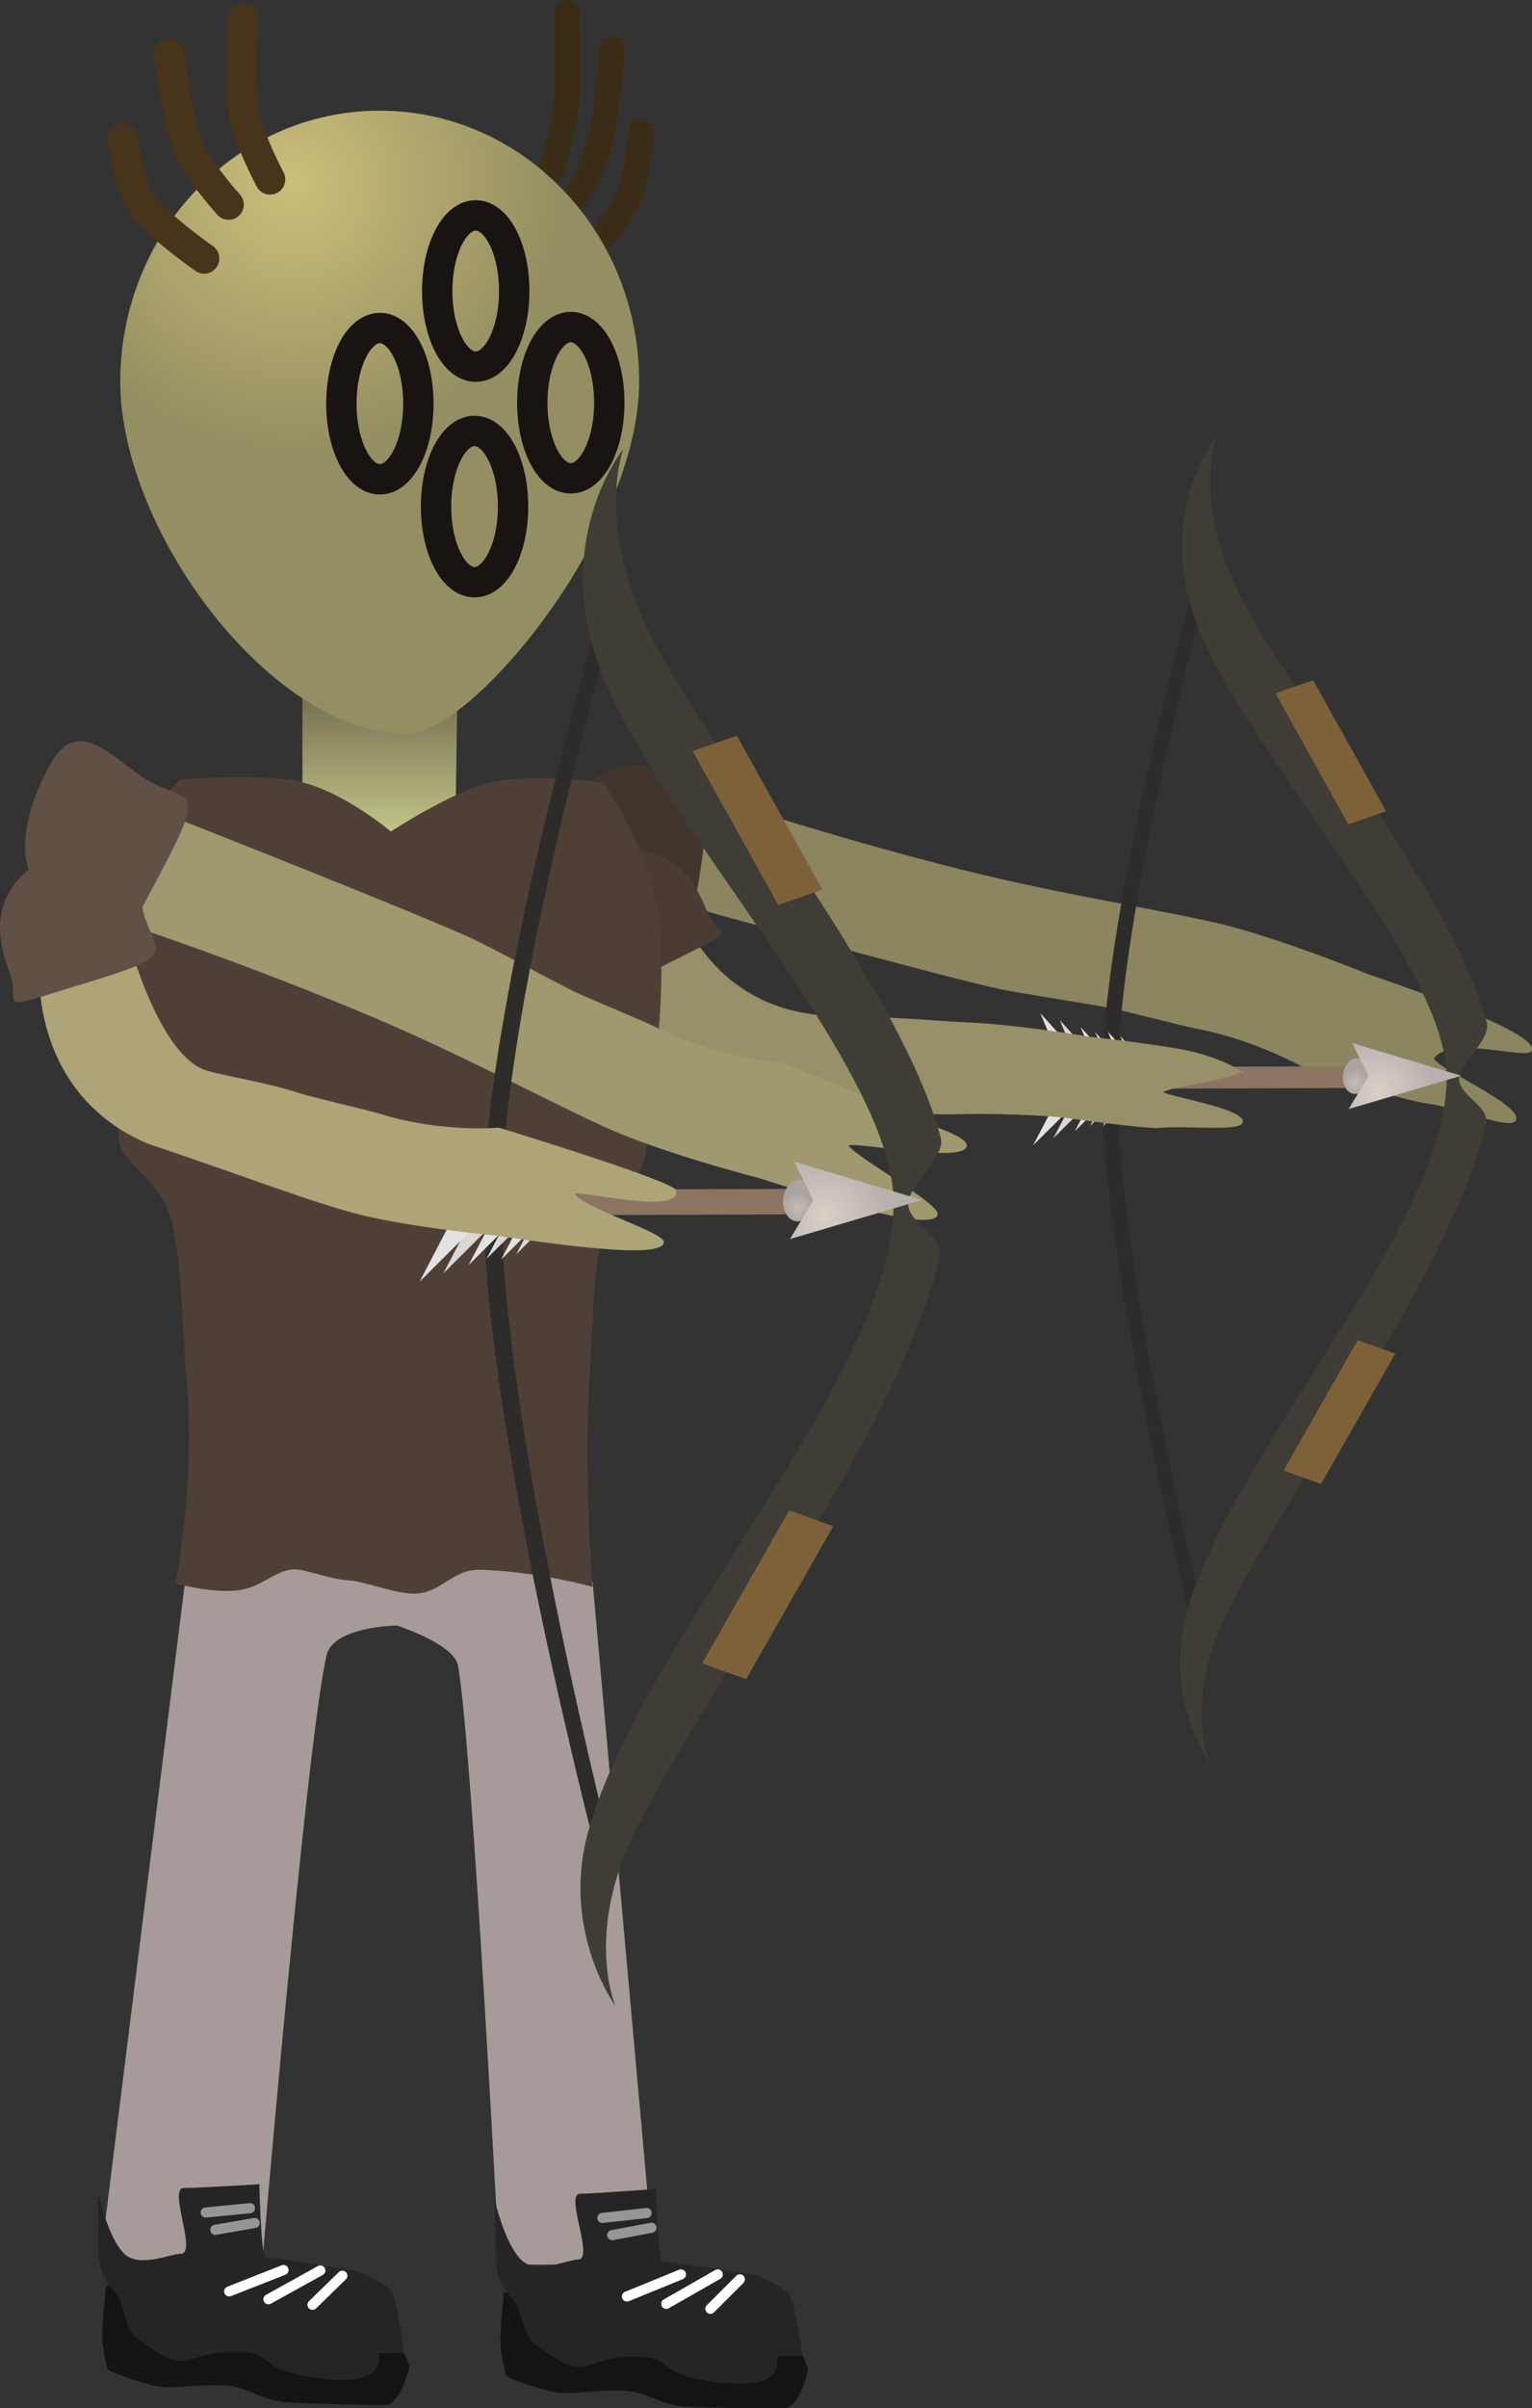 <svg version="1.1" xmlns="http://www.w3.org/2000/svg" xmlns:xlink="http://www.w3.org/1999/xlink" width="75.68" height="118.918" viewBox="0,0,75.68,118.918"><rect x="0" y="0" width="75.68" height="118.918" fill="#333333" stroke="none"/><defs><radialGradient cx="287.927" cy="168.842" r="0.655" gradientUnits="userSpaceOnUse" id="color-1"><stop offset="0" stop-color="#c6beb6"/><stop offset="1" stop-color="#a9a4a1"/></radialGradient><radialGradient cx="289.046" cy="169.241" r="2.698" gradientUnits="userSpaceOnUse" id="color-2"><stop offset="0" stop-color="#d9d0c7"/><stop offset="1" stop-color="#b7b1ad"/></radialGradient><linearGradient x1="239.748" y1="149.415" x2="239.748" y2="156.266" gradientUnits="userSpaceOnUse" id="color-3"><stop offset="0" stop-color="#736b4f"/><stop offset="1" stop-color="#bec286"/></linearGradient><radialGradient cx="235.454" cy="124.478" r="13.118" gradientUnits="userSpaceOnUse" id="color-4"><stop offset="0" stop-color="#ccbe7a"/><stop offset="1" stop-color="#948f62"/></radialGradient><radialGradient cx="260.383" cy="175.031" r="0.769" gradientUnits="userSpaceOnUse" id="color-5"><stop offset="0" stop-color="#c6beb6"/><stop offset="1" stop-color="#a9a4a1"/></radialGradient><radialGradient cx="261.697" cy="175.499" r="3.167" gradientUnits="userSpaceOnUse" id="color-6"><stop offset="0" stop-color="#d9d0c7"/><stop offset="1" stop-color="#b7b1ad"/></radialGradient></defs><g transform="translate(-220.98,-115.409)"><g data-paper-data="{&quot;isPaintingLayer&quot;:true}" fill-rule="nonzero" stroke-linejoin="miter" stroke-miterlimit="10" stroke-dasharray="" stroke-dashoffset="0" style="mix-blend-mode: normal"><g><path d="M225.924,227.141l4.201,-33.658c0,0 6.783,-2.094 9.85,-2.054c3.628,0.048 0.551,4.252 0.551,4.252c0,0 -3.093,0.048 -3.418,1.479c-0.993,4.378 -3.181,30.085 -3.181,30.085z" fill="#a69b98" stroke="#000000" stroke-width="0" stroke-linecap="butt"/><path d="M241.209,232.25c0,0 -0.411,1.935 -1.238,1.924c-0.593,-0.008 -2.644,-0.021 -4.703,-0.129c-1.252,-0.065 -1.894,-0.643 -2.825,-0.798c-1.173,-0.195 -2.941,0.182 -3.788,-0.021c-1.56,-0.373 -2.364,-0.809 -2.364,-0.809c0,0 -0.256,-1.029 -0.265,-1.589c-0.012,-0.755 0.198,-2.535 0.198,-2.535c0,0 5.935,-0.042 8.247,0.189c1.368,0.137 4.232,0.702 4.232,0.702c0,0 1.452,0.635 1.66,1.065c0.255,0.527 0.847,2 0.847,2z" data-paper-data="{&quot;index&quot;:null}" fill="#141415" stroke="#000000" stroke-width="0" stroke-linecap="butt"/><path d="M240.947,231.612c0,0 -0.386,-0.005 -1.212,-0.016c-0.248,-0.003 0.681,1.611 -2.635,1.299c-3.132,-0.295 -2.761,-1.225 -3.864,-1.32c-2.307,-0.199 -2.595,0.561 -3.593,0.395c-0.347,-0.058 -0.511,-0.121 -1.772,-0.994c-0.867,-0.6 -0.643,-1.76 -1.234,-2.396c-0.864,-0.929 -0.784,-1.896 -0.784,-1.896l-0.036,-3.048c0,0 0.457,2.213 1.285,3.048c0.741,0.747 2.317,0.012 2.801,0.018c0.847,0.011 -0.646,-3.277 0.164,-3.248c0.435,0.016 3.725,-0.185 3.725,-0.185c0,0 0.076,3.581 0.309,3.604c1.368,0.137 4.595,0.707 4.595,0.707c0,0 1.452,0.635 1.66,1.065c0.255,0.527 0.592,2.967 0.592,2.967z" data-paper-data="{&quot;index&quot;:null}" fill="#252527" stroke="#000000" stroke-width="0" stroke-linecap="butt"/><path d="M234.985,227.504l-2.682,1.056" data-paper-data="{&quot;index&quot;:null}" fill="none" stroke="#ffffff" stroke-width="0.5" stroke-linecap="round"/><path d="M234.239,228.949l2.565,-1.422" data-paper-data="{&quot;index&quot;:null}" fill="none" stroke="#ffffff" stroke-width="0.5" stroke-linecap="round"/><path d="M237.892,227.785l-1.474,1.436" data-paper-data="{&quot;index&quot;:null}" fill="none" stroke="#ffffff" stroke-width="0.5" stroke-linecap="round"/><path d="M231.142,224.664l2.186,-0.214" data-paper-data="{&quot;index&quot;:null}" fill="none" stroke="#969696" stroke-width="0.5" stroke-linecap="round"/><path d="M233.561,225.181l-1.945,0.338" data-paper-data="{&quot;index&quot;:null}" fill="none" stroke="#969696" stroke-width="0.5" stroke-linecap="round"/></g><g stroke="#000000" stroke-width="0" stroke-linecap="butt"><path d="M296.645,167.298c-0.194,0.476 -3.88,-0.764 -4.796,0.331c-0.314,0.376 4.562,2.385 3.992,3.136c-0.339,0.446 -3.016,-0.719 -4.454,-0.88c-0.701,-0.078 -5.37,-1.397 -5.37,-1.397c0,0 -2.567,-1.641 -6.019,-2.301c-0.83,-0.159 -3.491,-0.881 -4.346,-1.035c-2.023,-0.364 -4.045,-0.647 -5.278,-0.903c-2.653,-0.552 -15.144,-4.014 -15.144,-4.014l0.407,-5.641c0,0 6.234,2.109 13.015,3.801c5.1,1.273 10.679,2.101 13.2,2.783c2.984,0.808 6.679,2.326 6.679,2.326c0,0 2.645,0.89 4.821,1.772c1.958,0.794 3.48,1.561 3.294,2.02z" data-paper-data="{&quot;index&quot;:null}" fill="#8b8560"/><path d="M248.223,158.444c0.762,-5.912 4.334,-5.473 6.258,-5.039c1.924,0.434 1.962,-1.436 1.24,3.979c-0.61,4.577 -0.811,3.86 -2.735,3.426c-1.924,-0.434 -5.16,0.713 -4.764,-2.366z" data-paper-data="{&quot;index&quot;:null}" fill="#42352d"/></g><path d="M280.021,196.34c0,0 -4.66,-18.518 -4.616,-27.497c0.044,-8.757 4.882,-25.728 4.882,-25.728l0.661,0.003c0,0 -4.729,17.025 -4.772,25.724c-0.045,9.031 4.506,27.501 4.506,27.501z" fill="#2e2c2a" stroke="none" stroke-width="0" stroke-linecap="butt"/><g stroke="none" stroke-width="0" stroke-linecap="butt"><path d="M281.07,136.939c0,0 -1.352,3.519 1.619,8.718c3.336,5.838 10.175,14.376 11.742,20.262c0.213,0.799 -1.373,2.059 -1.376,2.747c-0.004,0.888 1.562,1.325 1.32,2.32c-1.747,7.193 -9.056,16.826 -12.675,23.831c-2.33,4.508 -0.957,7.631 -0.957,7.631c0,0 -2.312,-3.171 -1.15,-7.351c2.248,-8.083 12.815,-19.047 12.852,-26.443c0.029,-5.886 -10.563,-16.635 -12.578,-23.101c-1.606,-5.154 1.204,-8.614 1.204,-8.614z" fill="#403c36"/><path d="M284.385,188.026l3.667,-6.438l1.855,0.661l-3.667,6.438z" fill="#7d6239"/><path d="M285.849,148.999l3.602,6.474l-1.862,0.643l-3.602,-6.474z" data-paper-data="{&quot;index&quot;:null}" fill="#7d6239"/></g><g stroke="none" stroke-width="0" stroke-linecap="butt"><path d="M287.465,168.064l-0.058,1.073l-13.395,0.043l0.058,-1.073z" fill="#8c7463"/><path d="M287.93,169.431c-0.367,0.001 -0.644,-0.394 -0.617,-0.883c0.027,-0.489 0.346,-0.886 0.713,-0.887c0.367,-0.001 0.644,0.394 0.617,0.883c-0.027,0.489 -0.346,0.886 -0.713,0.887z" fill="url(#color-1)"/><path d="M293.168,168.529l-5.567,1.646l0.985,-1.632l-0.808,-1.626z" fill="url(#color-2)"/><path d="M275.591,168.282l-1.151,0.157l-1.105,-2.656z" fill="#d7d7d7"/><path d="M274.902,168.243l-1.29,0.176l-1.239,-2.977z" fill="#e2e2e2"/><path d="M276.79,168.269l-0.87,0.119l-0.835,-2.007z" fill="#d7d7d7"/><path d="M276.27,168.24l-0.975,0.133l-0.936,-2.25z" fill="#e2e2e2"/><path d="M277.748,168.153l-0.729,0.1l-0.7,-1.683z" fill="#d7d7d7"/><path d="M277.311,168.129l-0.818,0.112l-0.785,-1.887z" fill="#e2e2e2"/><path d="M273.012,171.621l1.394,-2.664l1.134,0.15z" fill="#d7d7d7"/><path d="M272.013,171.969l1.563,-2.986l1.272,0.168z" fill="#e2e2e2"/><path d="M274.828,171.012l1.053,-2.013l0.857,0.113z" fill="#d7d7d7"/><path d="M274.072,171.275l1.181,-2.257l0.961,0.127z" fill="#e2e2e2"/><path d="M276.082,170.815l0.883,-1.688l0.719,0.095z" fill="#d7d7d7"/><path d="M275.449,171.036l0.99,-1.892l0.806,0.107z" fill="#e2e2e2"/><path d="M277.995,168.044l-0.063,1.162l-4.482,0.014l0.063,-1.162z" fill="#7c6352"/></g><path d="M282.358,168.228c-0.081,0.435 -3.099,0.764 -3.861,1.077c-0.408,0.167 4.213,0.825 3.86,1.56c-0.209,0.437 -2.863,0.109 -4.108,0.242c-0.606,0.065 -4.751,-0.515 -4.751,-0.515c0,0 -2.419,-0.244 -5.454,-0.157c-0.73,0.021 -3.106,-0.091 -3.856,-0.062c-1.775,0.07 -1.525,-0.323 -6.093,-0.519c-5.215,-1.425 -7.637,-7.179 -7.637,-7.179l4.061,-2.497c0,0 1.581,5.233 7.61,5.394c4.536,0.121 4.364,0.217 6.615,0.321c2.664,0.124 6.054,0.711 6.054,0.711c0,0 2.392,0.255 4.385,0.591c1.794,0.302 3.477,1.116 3.398,1.535z" data-paper-data="{&quot;index&quot;:null}" fill="#979068" stroke="#000000" stroke-width="0" stroke-linecap="butt"/><path d="M249.197,158.335c4.552,-2.324 6.023,0.419 6.676,1.992c0.653,1.573 1.991,0.694 -2.19,2.805c-3.534,1.785 -3.128,1.295 -3.781,-0.277c-0.653,-1.573 -3.076,-3.309 -0.705,-4.52z" data-paper-data="{&quot;index&quot;:null}" fill="#4a3c33" stroke="#000000" stroke-width="0" stroke-linecap="butt"/><g><path d="M239.704,191.343c3.629,0 10.55,2.183 10.55,2.183l3.031,33.71h-7.639c0,0 -1.327,-25.538 -2.038,-29.57c-0.201,-1.143 -3.298,-2.079 -3.298,-2.079c0,0 -3.673,-4.244 -0.606,-4.244z" fill="#a69b98" stroke="#000000" stroke-width="0" stroke-linecap="butt"/><path d="M259.693,234.326c-0.593,0 -2.644,0.014 -4.704,-0.067c-1.253,-0.049 -1.902,-0.618 -2.836,-0.761c-1.175,-0.18 -2.939,0.22 -3.788,0.029c-1.565,-0.353 -2.375,-0.778 -2.375,-0.778c0,0 -0.269,-1.025 -0.286,-1.586c-0.022,-0.755 0.164,-2.537 0.164,-2.537c0,0 5.934,-0.12 8.249,0.081c1.37,0.119 4.241,0.647 4.241,0.647c0,0 1.46,0.616 1.673,1.043c0.262,0.523 0.873,1.989 0.873,1.989c0,0 -0.386,1.94 -1.213,1.94z" data-paper-data="{&quot;index&quot;:null}" fill="#141415" stroke="#000000" stroke-width="0" stroke-linecap="butt"/><path d="M259.422,231.751c-0.248,0 0.702,1.602 -2.618,1.333c-3.136,-0.254 -2.776,-1.188 -3.881,-1.269c-2.309,-0.169 -2.588,0.595 -3.587,0.442c-0.348,-0.053 -0.513,-0.115 -1.785,-0.97c-0.875,-0.589 -0.666,-1.751 -1.265,-2.379c-0.876,-0.917 -0.808,-1.886 -0.808,-1.886l-0.076,-3.048c0,0 0.486,2.207 1.325,3.031c0.751,0.738 2.317,-0.019 2.801,-0.019c0.847,-0 -0.689,-3.268 0.121,-3.25c0.435,0.01 3.723,-0.234 3.723,-0.234c0,0 0.123,3.58 0.356,3.6c1.37,0.119 4.604,0.647 4.604,0.647c0,0 1.46,0.616 1.673,1.043c0.262,0.523 0.631,2.959 0.631,2.959c0,0 -0.386,0 -1.213,0z" data-paper-data="{&quot;index&quot;:null}" fill="#252527" stroke="#000000" stroke-width="0" stroke-linecap="butt"/><path d="M254.619,227.721l-2.668,1.091" fill="none" stroke="#ffffff" stroke-width="0.5" stroke-linecap="round"/><path d="M256.438,227.721l-2.546,1.455" fill="none" stroke="#ffffff" stroke-width="0.5" stroke-linecap="round"/><path d="M256.074,229.419l1.455,-1.455" fill="none" stroke="#ffffff" stroke-width="0.5" stroke-linecap="round"/><path d="M252.922,224.689l-2.183,0.243" fill="none" stroke="#969696" stroke-width="0.5" stroke-linecap="round"/><path d="M253.164,225.417l-1.94,0.364" fill="none" stroke="#969696" stroke-width="0.5" stroke-linecap="round"/></g><path d="M235.92,157.065v-7.65h7.656l-0.114,7.878z" fill="url(#color-3)" stroke="#000000" stroke-width="0" stroke-linecap="butt"/><path d="M229.64,193.592c0,0 1.054,-4.968 0.534,-10.352c-0.162,-1.676 -0.213,-5.689 -0.717,-7.542c-0.595,-2.191 -2.534,-2.778 -2.619,-4.129c-0.168,-2.669 -1.07,-6.794 -0.416,-11.371c0.493,-3.451 3.459,-6.298 3.459,-6.298c0,0 3.987,-0.289 5.765,0.077c2.263,0.466 4.641,2.493 4.641,2.493c0,0 3.086,-2.023 4.999,-2.439c2.019,-0.439 5.484,0.017 5.484,0.017c0,0 2.621,3.522 2.848,7.841c0.214,4.076 -0.633,8.468 -0.709,10.138c-0.078,1.693 -1.495,2.131 -2.132,4.275c-0.508,1.71 -0.547,5.19 -0.677,7.189c-0.303,4.643 0.148,10.274 0.148,10.274c0,0 -2.757,-0.769 -5.572,-0.838c-1.278,-0.031 -1.791,1.006 -2.999,1.165c-0.965,0.127 -2.636,-0.613 -3.561,-0.65c-0.699,-0.028 -2.044,-0.531 -2.538,-0.535c-0.998,-0.008 -1.616,0.865 -2.773,1.025c-1.345,0.185 -3.164,-0.339 -3.164,-0.339z" fill="#4f4037" stroke="#292e32" stroke-width="0" stroke-linecap="butt"/><g stroke="#000000" stroke-width="0" stroke-linecap="butt"><path d="M263.451,175.067c-2.273,-0.593 -4.926,-1.468 -4.926,-1.468c0,0 -3.872,-0.991 -6.748,-2.143c-2.43,-0.973 -7.397,-3.704 -12.248,-5.765c-6.449,-2.74 -12.71,-4.792 -12.71,-4.792l3.057,-5.007c0,0 12.087,4.757 14.544,5.922c1.142,0.542 2.932,1.546 4.772,2.482c0.777,0.395 3.343,1.422 4.104,1.798c3.162,1.565 6.204,1.758 6.204,1.758c0,0 4.533,1.757 5.141,2.122c1.249,0.749 4.094,1.412 4.097,1.996c0.007,0.984 -6.158,-0.329 -5.81,0.053c0.65,0.714 4.505,2.844 4.375,3.365c-0.126,0.501 -1.806,0.213 -3.851,-0.321z" data-paper-data="{&quot;index&quot;:null}" fill="#a0986e"/><path d="M228.663,154.148c1.802,0.816 2.393,0.335 0.137,4.57c-2.669,5.01 -1.578,3.41 -3.38,2.594c-1.802,-0.816 -4.929,-2.641 -1.993,-8.096c1.529,-2.841 3.434,0.116 5.237,0.932z" fill="#615046"/></g><g><path d="M251.225,117.798c0,0 -0.263,3.244 -0.589,4.573c-0.266,1.088 -1.222,2.821 -1.222,2.821" data-paper-data="{&quot;index&quot;:null}" fill="none" stroke="#3b2c16" stroke-width="1.25" stroke-linecap="round"/><path d="M252.629,121.936c0,0 -0.189,2.279 -0.589,3.235c-0.423,1.012 -1.882,2.681 -1.882,2.681" data-paper-data="{&quot;index&quot;:null}" fill="none" stroke="#3b2c16" stroke-width="1.25" stroke-linecap="round"/><path d="M248.972,116.034c0,0 0.117,3.271 -0.03,4.693c-0.12,1.165 -0.788,3.222 -0.788,3.222" data-paper-data="{&quot;index&quot;:null}" fill="none" stroke="#3b2c16" stroke-width="1.25" stroke-linecap="round"/><path d="M252.552,134.259c0,7.392 -8.186,17.315 -11.399,17.376c-6.691,0.129 -14.232,-9.985 -14.232,-17.376c0,-7.392 5.738,-13.384 12.816,-13.384c7.078,0 12.816,5.992 12.816,13.384z" fill="url(#color-4)" stroke="none" stroke-width="0" stroke-linecap="butt"/><path d="M241.648,135.342c0,2.063 -0.852,3.735 -1.902,3.735c-1.051,0 -1.902,-1.672 -1.902,-3.735c0,-2.063 0.852,-3.735 1.902,-3.735c1.051,0 1.902,1.672 1.902,3.735z" fill="none" stroke="#191412" stroke-width="1.5" stroke-linecap="butt"/><path d="M246.383,129.78c0,2.063 -0.852,3.735 -1.902,3.735c-1.051,0 -1.902,-1.672 -1.902,-3.735c0,-2.063 0.852,-3.735 1.902,-3.735c1.051,0 1.902,1.672 1.902,3.735z" fill="none" stroke="#191412" stroke-width="1.5" stroke-linecap="butt"/><path d="M251.079,135.295c0,2.063 -0.852,3.735 -1.902,3.735c-1.051,0 -1.902,-1.672 -1.902,-3.735c0,-2.063 0.852,-3.735 1.902,-3.735c1.051,0 1.902,1.672 1.902,3.735z" fill="none" stroke="#191412" stroke-width="1.5" stroke-linecap="butt"/><path d="M246.325,140.424c0,2.063 -0.852,3.735 -1.902,3.735c-1.051,0 -1.902,-1.672 -1.902,-3.735c0,-2.063 0.852,-3.735 1.902,-3.735c1.051,0 1.902,1.672 1.902,3.735z" fill="none" stroke="#191412" stroke-width="1.5" stroke-linecap="butt"/><path d="M232.272,125.513c0,0 -1.556,-1.732 -1.991,-2.82c-0.531,-1.328 -0.962,-4.572 -0.962,-4.572" fill="none" stroke="#47341a" stroke-width="1.5" stroke-linecap="round"/><path d="M231.064,128.174c0,0 -2.377,-1.667 -3.066,-2.679c-0.651,-0.957 -0.961,-3.235 -0.961,-3.235" fill="none" stroke="#47341a" stroke-width="1.5" stroke-linecap="round"/><path d="M234.323,124.269c0,0 -1.088,-2.057 -1.285,-3.221c-0.24,-1.422 -0.054,-4.693 -0.054,-4.693" fill="none" stroke="#47341a" stroke-width="1.5" stroke-linecap="round"/></g><path d="M250.541,207.308c0,0 -5.719,-21.781 -5.665,-32.527c0.05,-10.029 5.978,-29.949 5.978,-29.949l0.776,0.004c0,0 -5.822,19.796 -5.873,29.945c-0.053,10.652 5.56,32.531 5.56,32.531z" fill="#2e2c2a" stroke="none" stroke-width="0" stroke-linecap="butt"/><g stroke="none" stroke-width="0" stroke-linecap="butt"><path d="M251.772,137.584c0,0 -1.587,4.131 1.9,10.233c3.916,6.853 11.943,16.875 13.782,23.784c0.25,0.938 -1.611,2.417 -1.616,3.224c-0.005,1.042 1.833,1.556 1.55,2.723c-2.05,8.443 -10.629,19.751 -14.878,27.973c-2.735,5.292 -1.123,8.957 -1.123,8.957c0,0 -2.714,-3.722 -1.349,-8.628c2.639,-9.487 15.042,-22.358 15.085,-31.038c0.035,-6.909 -12.399,-19.527 -14.764,-27.116c-1.885,-6.05 1.413,-10.111 1.413,-10.111z" fill="#403c36"/><path d="M255.663,197.55l4.304,-7.557l2.178,0.776l-4.304,7.557z" fill="#7d6239"/><path d="M257.381,151.74l4.228,7.599l-2.185,0.755l-4.228,-7.599z" data-paper-data="{&quot;index&quot;:null}" fill="#7d6239"/></g><g stroke="none" stroke-width="0" stroke-linecap="butt"><path d="M259.841,174.118l-0.068,1.259l-15.723,0.05l0.068,-1.259z" fill="#8c7463"/><path d="M260.387,175.723c-0.431,0.001 -0.756,-0.463 -0.725,-1.036c0.031,-0.574 0.406,-1.04 0.837,-1.041c0.431,-0.001 0.756,0.463 0.725,1.036c-0.031,0.574 -0.406,1.04 -0.837,1.041z" fill="url(#color-5)"/><path d="M266.536,174.664l-6.535,1.933l1.156,-1.915l-0.948,-1.909z" fill="url(#color-6)"/><path d="M245.904,174.374l-1.351,0.185l-1.297,-3.117z" fill="#d7d7d7"/><path d="M245.095,174.328l-1.514,0.207l-1.454,-3.495z" fill="#e2e2e2"/><path d="M247.311,174.359l-1.021,0.14l-0.98,-2.356z" fill="#d7d7d7"/><path d="M246.7,174.324l-1.145,0.157l-1.099,-2.641z" fill="#e2e2e2"/><path d="M248.435,174.223l-0.856,0.117l-0.822,-1.975z" fill="#d7d7d7"/><path d="M247.923,174.194l-0.96,0.131l-0.921,-2.214z" fill="#e2e2e2"/><path d="M242.877,178.293l1.636,-3.127l1.331,0.176z" fill="#d7d7d7"/><path d="M241.704,178.701l1.834,-3.506l1.493,0.198z" fill="#e2e2e2"/><path d="M245.008,177.579l1.236,-2.363l1.006,0.133z" fill="#d7d7d7"/><path d="M244.121,177.887l1.386,-2.649l1.128,0.149z" fill="#e2e2e2"/><path d="M246.48,177.347l1.036,-1.981l0.843,0.112z" fill="#d7d7d7"/><path d="M245.737,177.606l1.162,-2.221l0.946,0.125z" fill="#e2e2e2"/><path d="M248.726,174.094l-0.074,1.364l-5.261,0.017l0.074,-1.364z" fill="#7c6352"/></g><path d="M250.245,177.034c-2.142,-0.202 -4.669,-0.604 -4.669,-0.604c0,0 -3.646,-0.327 -6.415,-0.946c-2.34,-0.523 -6.327,-2.083 -10.855,-3.589c-5.841,-2.47 -5.371,-8.605 -5.371,-8.605l4.334,-1.645c0,0 1.539,5.941 3.932,6.633c1.112,0.322 2.77,0.535 4.571,1.111c0.761,0.243 3.231,0.794 3.974,1.023c3.089,0.95 5.867,0.678 5.867,0.678c0,0 8.665,2.641 8.764,3.098c0.288,1.333 -5.327,-0.173 -4.968,0.229c0.679,0.758 4.406,1.85 4.365,2.34c-0.04,0.472 -1.602,0.458 -3.529,0.276z" data-paper-data="{&quot;index&quot;:null}" fill="#ada477" stroke="#000000" stroke-width="0" stroke-linecap="butt"/><path d="M228.188,160.869c0.64,1.695 1.334,1.766 -2.869,3.05c-4.973,1.519 -3.23,1.188 -3.869,-0.507c-0.64,-1.695 -1.484,-4.902 3.949,-6.536c2.829,-0.851 2.15,2.298 2.79,3.994z" fill="#615046" stroke="#000000" stroke-width="0" stroke-linecap="butt"/></g></g></svg>